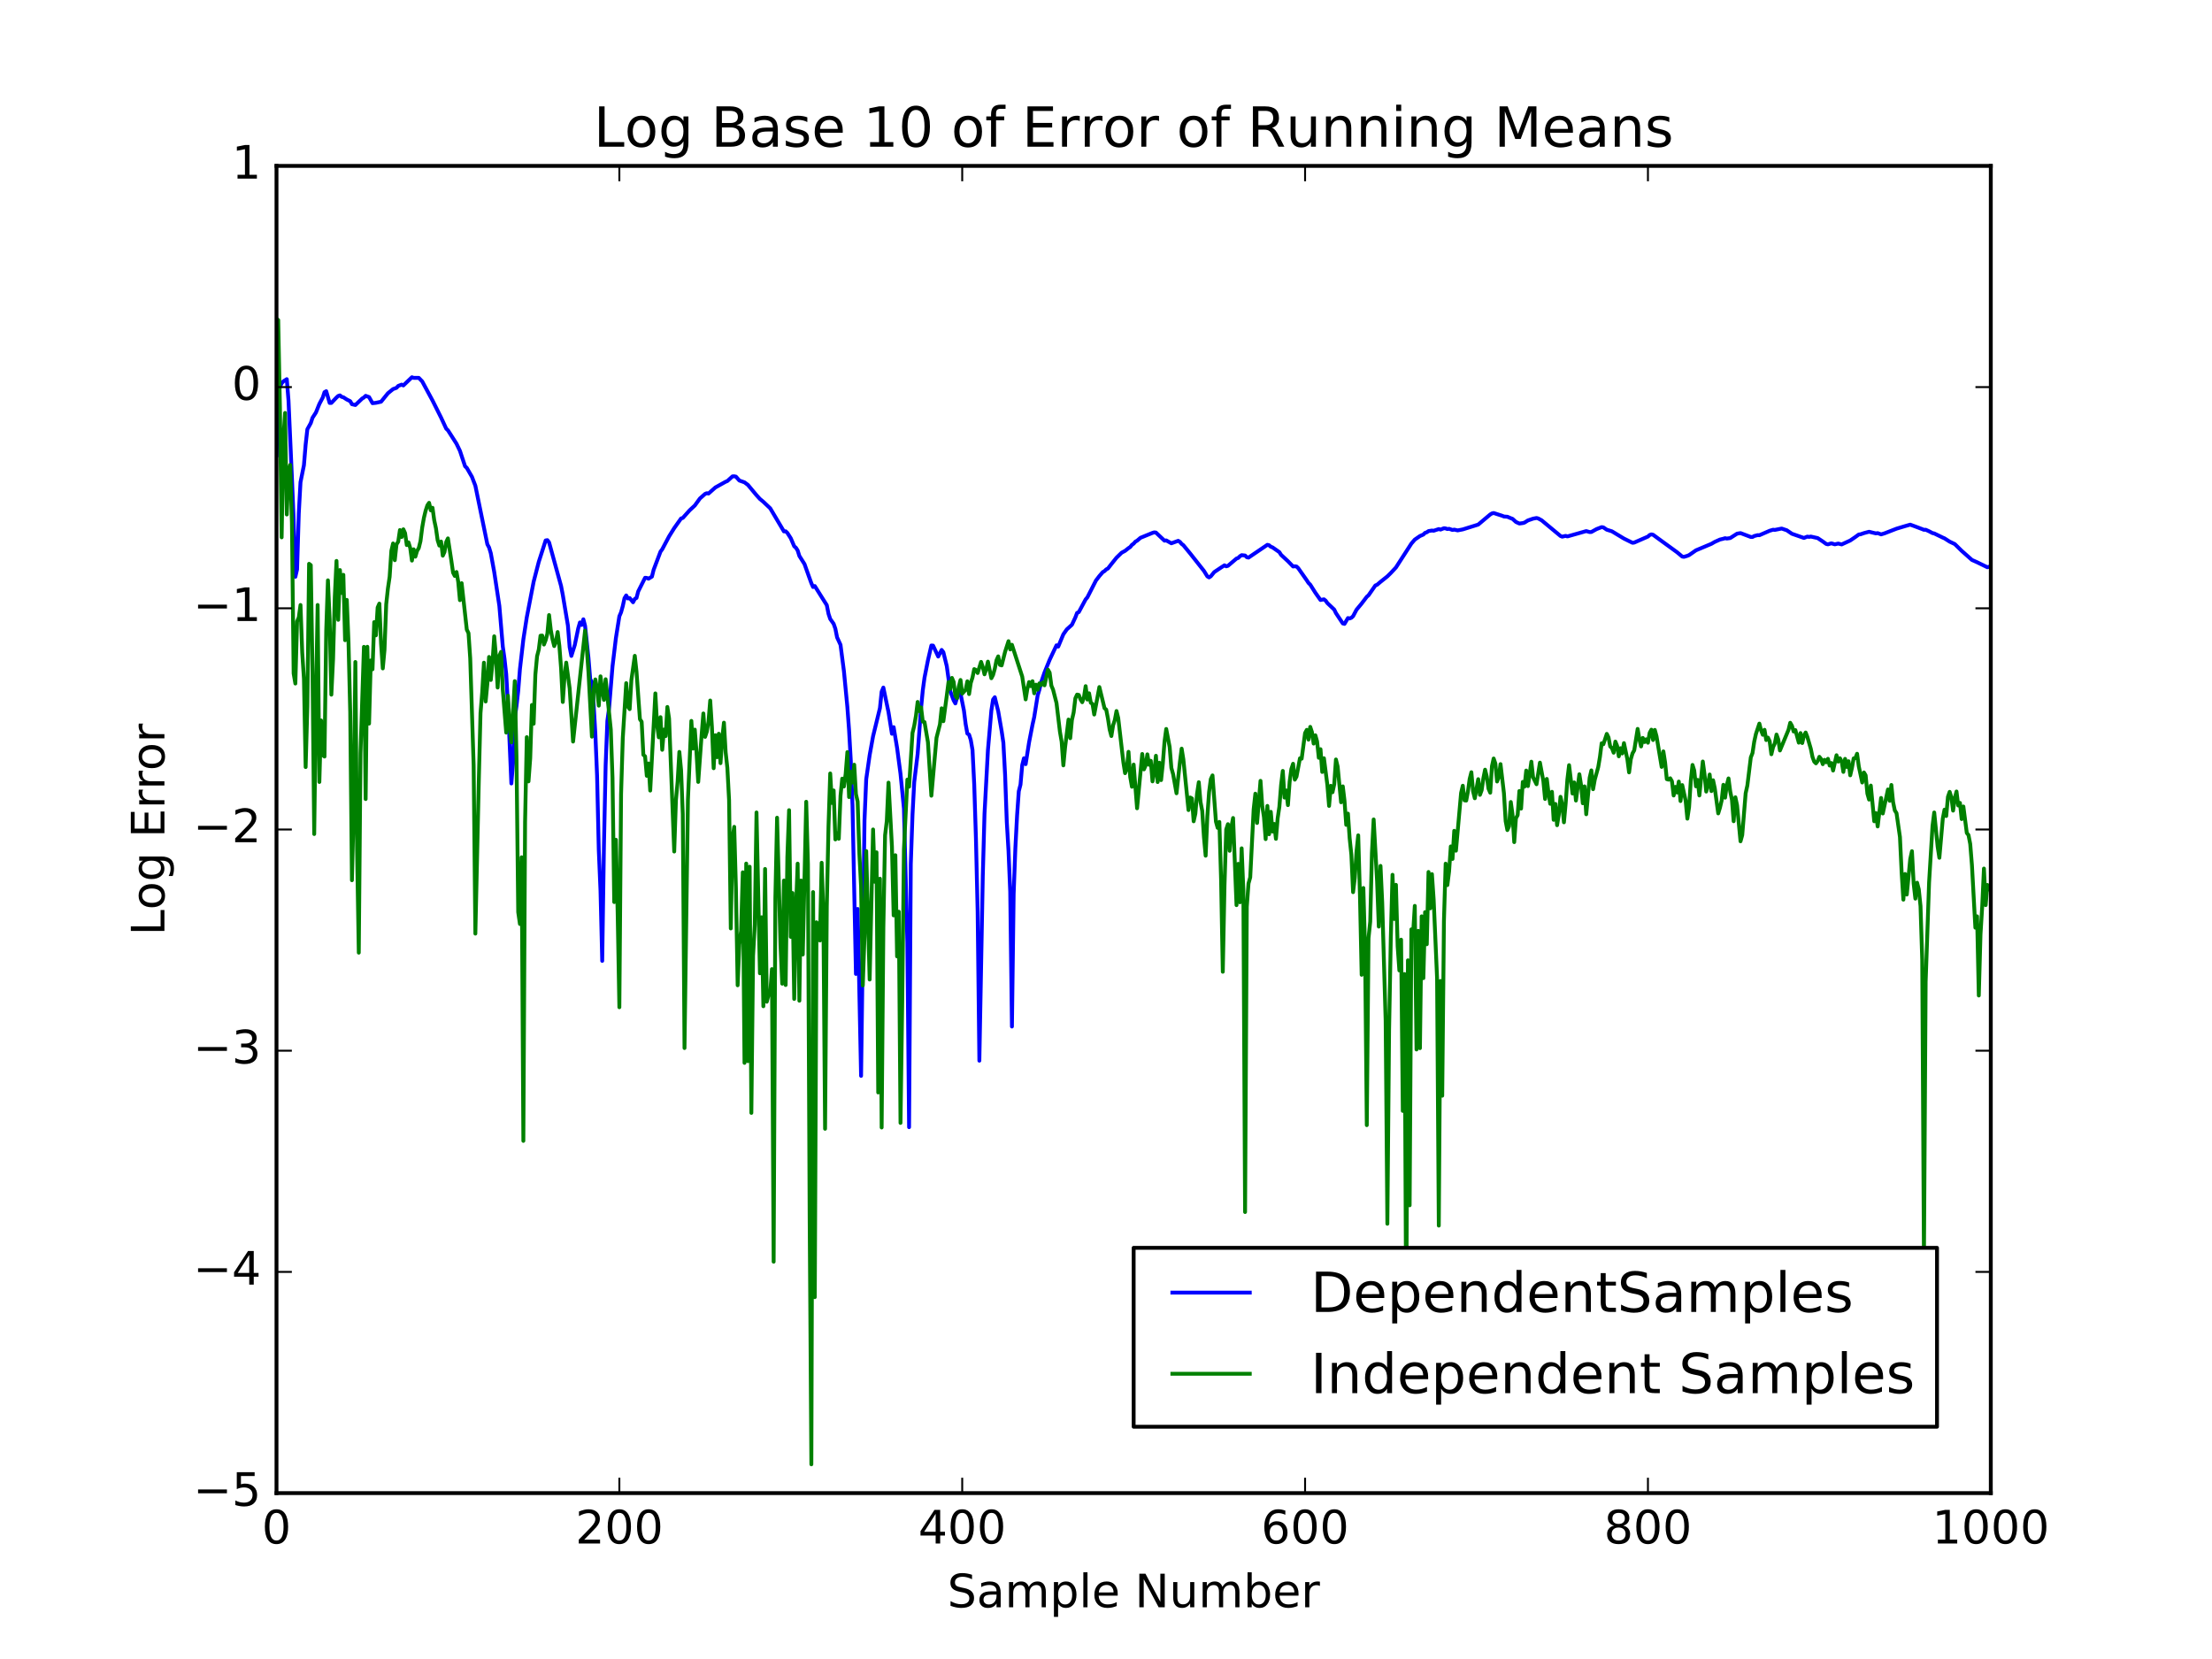 <?xml version="1.0" encoding="utf-8" standalone="no"?>
<!DOCTYPE svg PUBLIC "-//W3C//DTD SVG 1.1//EN"
  "http://www.w3.org/Graphics/SVG/1.1/DTD/svg11.dtd">
<!-- Created with matplotlib (http://matplotlib.org/) -->
<svg height="432pt" version="1.1" viewBox="0 0 576 432" width="576pt" xmlns="http://www.w3.org/2000/svg" xmlns:xlink="http://www.w3.org/1999/xlink">
 <defs>
  <style type="text/css">
*{stroke-linecap:butt;stroke-linejoin:round;stroke-miterlimit:100000;}
  </style>
 </defs>
 <g id="figure_1">
  <g id="patch_1">
   <path d="M 0 432 
L 576 432 
L 576 0 
L 0 0 
z
" style="fill:#ffffff;"/>
  </g>
  <g id="axes_1">
   <g id="patch_2">
    <path d="M 72 388.8 
L 518.4 388.8 
L 518.4 43.2 
L 72 43.2 
z
" style="fill:#ffffff;"/>
   </g>
   <g id="line2d_1">
    <path clip-path="url(#p30ea263ab4)" d="M 72 118.553 
L 72.446 102.542 
L 72.893 100.693 
L 73.339 99.817 
L 73.786 99.306 
L 74.678 98.735 
L 75.125 104.279 
L 76.018 124.466 
L 76.464 135.259 
L 76.91 150.194 
L 77.357 148.274 
L 77.803 133.679 
L 78.25 125.566 
L 79.142 121.136 
L 79.589 115.767 
L 80.035 111.78 
L 80.928 110.166 
L 81.374 108.798 
L 82.267 107.418 
L 83.16 105.194 
L 84.053 103.505 
L 84.499 102.125 
L 84.946 101.865 
L 85.838 104.926 
L 86.285 104.92 
L 87.624 103.512 
L 88.07 103.108 
L 88.517 102.957 
L 88.963 103.34 
L 89.41 103.448 
L 90.302 104.027 
L 91.195 104.468 
L 91.642 105.254 
L 92.534 105.465 
L 94.32 103.771 
L 94.766 103.507 
L 95.213 103.076 
L 96.106 103.398 
L 96.998 104.988 
L 97.891 104.892 
L 99.23 104.606 
L 101.016 102.4 
L 102.355 101.314 
L 103.248 100.99 
L 103.694 100.497 
L 104.587 100.154 
L 105.034 100.369 
L 107.266 98.236 
L 107.712 98.396 
L 109.051 98.396 
L 109.944 99.321 
L 112.622 104.28 
L 114.854 108.741 
L 116.194 111.623 
L 116.64 112.047 
L 118.872 115.544 
L 119.765 117.396 
L 121.104 121.418 
L 121.55 121.834 
L 122.89 124.154 
L 123.782 126.483 
L 126.907 141.736 
L 127.354 142.562 
L 127.8 144.047 
L 128.693 148.933 
L 130.032 157.783 
L 130.925 168.336 
L 131.371 171.519 
L 131.818 175.547 
L 132.264 183.356 
L 133.157 204.014 
L 133.603 198.528 
L 134.05 186.923 
L 134.496 183.841 
L 134.942 179.892 
L 135.389 174.24 
L 136.282 166.494 
L 137.174 160.731 
L 138.96 151.474 
L 140.299 146.288 
L 142.085 140.731 
L 142.531 140.65 
L 142.978 141.228 
L 146.102 152.591 
L 146.549 154.899 
L 147.888 162.908 
L 148.334 168.516 
L 148.781 170.803 
L 149.674 167.956 
L 150.566 163.636 
L 151.013 162.082 
L 151.459 162.74 
L 151.906 161.261 
L 152.352 162.963 
L 153.245 171.411 
L 153.691 176.918 
L 154.138 177.572 
L 154.584 183.466 
L 155.03 191.095 
L 155.477 201.98 
L 155.923 221.373 
L 156.37 231.917 
L 156.816 250.214 
L 157.262 220.399 
L 157.709 199.242 
L 158.155 187.747 
L 158.602 184.404 
L 159.494 173.522 
L 160.387 166.095 
L 161.28 160.477 
L 161.726 159.435 
L 162.173 157.817 
L 162.619 155.763 
L 163.066 155.051 
L 163.512 155.842 
L 163.958 155.729 
L 164.851 156.827 
L 165.298 155.958 
L 165.744 155.704 
L 166.19 153.998 
L 167.976 150.453 
L 168.422 150.488 
L 168.869 150.691 
L 169.762 150.147 
L 170.208 148.365 
L 171.994 143.643 
L 172.44 143.034 
L 174.226 139.672 
L 175.565 137.521 
L 177.35 135.009 
L 177.797 134.873 
L 179.582 132.877 
L 180.922 131.637 
L 182.261 129.8 
L 183.6 128.615 
L 184.046 128.429 
L 184.493 128.519 
L 186.278 126.932 
L 188.957 125.441 
L 189.403 125.261 
L 190.742 124.046 
L 191.189 124.025 
L 191.635 124.117 
L 192.528 125.127 
L 193.867 125.602 
L 194.76 126.271 
L 196.992 128.948 
L 197.885 129.932 
L 198.778 130.669 
L 200.563 132.361 
L 204.134 138.381 
L 204.581 138.341 
L 205.027 138.766 
L 205.92 140.164 
L 206.813 142.256 
L 207.259 142.64 
L 207.706 143.341 
L 208.152 144.761 
L 209.491 146.883 
L 210.384 149.394 
L 211.277 151.872 
L 211.723 152.856 
L 212.17 152.602 
L 213.955 155.455 
L 215.294 157.578 
L 215.741 159.833 
L 216.187 161.17 
L 217.08 162.439 
L 217.526 163.717 
L 217.973 165.964 
L 218.866 167.906 
L 219.758 174.792 
L 220.651 184.096 
L 221.098 190.15 
L 221.544 198.098 
L 221.99 209.726 
L 222.883 253.609 
L 223.33 236.678 
L 224.222 280.15 
L 225.115 213.559 
L 225.562 202.892 
L 226.454 196.643 
L 227.347 191.709 
L 229.133 184.382 
L 229.579 180.105 
L 230.026 179.041 
L 231.365 185.461 
L 232.258 191.071 
L 232.704 189.352 
L 233.597 194.729 
L 234.49 201.501 
L 235.382 210.554 
L 236.275 245.395 
L 236.722 293.513 
L 237.168 225.02 
L 237.614 212.106 
L 238.061 203.67 
L 238.954 196.31 
L 239.846 184.374 
L 240.293 179.757 
L 240.739 176.481 
L 241.632 171.951 
L 242.525 168.085 
L 242.971 168.114 
L 244.31 170.964 
L 245.203 169.241 
L 245.65 169.832 
L 246.542 173.48 
L 247.435 179.956 
L 248.328 182.378 
L 248.774 183.172 
L 249.667 179.992 
L 250.114 180.582 
L 251.006 185.027 
L 251.453 188.563 
L 251.899 191.026 
L 252.346 191.294 
L 252.792 192.701 
L 253.238 195.289 
L 253.685 204.259 
L 254.131 218.285 
L 254.578 237.349 
L 255.024 276.2 
L 255.917 228.106 
L 256.363 211.943 
L 257.256 195.33 
L 258.149 185.01 
L 258.595 182.156 
L 259.042 181.56 
L 259.934 185.211 
L 260.827 190.373 
L 261.274 193.394 
L 261.72 201.661 
L 262.166 214.018 
L 262.613 221.51 
L 263.059 232.192 
L 263.506 267.307 
L 263.952 232.829 
L 264.398 220.854 
L 264.845 212.353 
L 265.291 206.045 
L 265.738 204.297 
L 266.184 199.235 
L 266.63 197.45 
L 267.077 198.984 
L 267.97 193.304 
L 268.862 188.716 
L 269.309 186.717 
L 270.202 181.103 
L 270.648 179.612 
L 271.094 177.726 
L 271.987 175.116 
L 273.326 171.807 
L 275.112 168.036 
L 275.558 168.376 
L 276.898 165.167 
L 277.79 163.895 
L 279.13 162.68 
L 280.022 160.772 
L 280.469 159.6 
L 280.915 159.393 
L 282.701 156.075 
L 283.147 155.553 
L 285.379 151.171 
L 286.272 150.002 
L 287.165 148.971 
L 287.611 148.717 
L 288.058 148.277 
L 288.504 148.036 
L 289.397 146.892 
L 290.736 145.219 
L 292.075 143.921 
L 292.968 143.439 
L 293.861 142.732 
L 294.307 142.439 
L 294.754 141.877 
L 295.2 141.561 
L 295.646 141.046 
L 296.093 140.796 
L 296.986 140.039 
L 300.11 138.762 
L 300.557 138.628 
L 301.003 138.68 
L 303.235 140.792 
L 303.682 140.72 
L 305.021 141.471 
L 306.806 140.825 
L 307.253 141.107 
L 307.699 141.636 
L 308.146 141.969 
L 309.931 144.137 
L 313.502 148.656 
L 314.395 150.096 
L 314.842 150.351 
L 315.288 150.069 
L 316.181 148.973 
L 317.966 147.776 
L 318.859 147.206 
L 319.306 147.464 
L 319.752 147.342 
L 321.984 145.446 
L 322.43 145.286 
L 322.877 144.842 
L 323.323 144.562 
L 324.216 144.653 
L 324.662 145.101 
L 325.109 145.201 
L 330.019 141.869 
L 330.466 141.982 
L 330.912 142.365 
L 331.358 142.533 
L 333.144 143.778 
L 333.59 144.478 
L 335.376 146.134 
L 336.715 147.51 
L 337.162 147.45 
L 337.608 147.517 
L 338.054 147.944 
L 340.286 151.121 
L 340.733 151.801 
L 341.179 152.232 
L 342.518 154.348 
L 343.858 156.242 
L 344.75 156.063 
L 345.197 156.413 
L 345.643 157.033 
L 347.429 158.73 
L 347.875 159.647 
L 349.661 162.344 
L 350.107 162.452 
L 351 160.939 
L 351.446 161.043 
L 351.893 160.864 
L 352.339 160.458 
L 353.232 158.771 
L 354.571 157.158 
L 355.91 155.397 
L 356.357 155.014 
L 358.142 152.448 
L 358.589 152.274 
L 359.482 151.514 
L 361.267 150.088 
L 362.16 149.207 
L 363.499 147.771 
L 367.517 141.547 
L 368.41 140.51 
L 369.749 139.586 
L 370.642 139.194 
L 371.088 138.752 
L 371.534 138.603 
L 371.981 138.291 
L 372.874 138.149 
L 373.32 138.205 
L 374.659 137.761 
L 375.106 137.905 
L 375.998 137.552 
L 376.445 137.603 
L 376.891 137.772 
L 377.338 137.693 
L 378.23 138.007 
L 378.677 137.911 
L 379.57 138.114 
L 380.909 137.854 
L 384.926 136.599 
L 388.051 133.967 
L 388.498 133.7 
L 388.944 133.588 
L 391.176 134.31 
L 391.622 134.497 
L 392.515 134.561 
L 393.408 134.939 
L 393.854 135.104 
L 394.747 135.915 
L 395.64 136.328 
L 396.533 136.21 
L 396.979 136.08 
L 397.872 135.517 
L 399.211 135.056 
L 400.104 134.888 
L 400.55 135.004 
L 401.443 135.49 
L 406.354 139.571 
L 406.8 139.748 
L 407.693 139.537 
L 408.139 139.687 
L 413.05 138.295 
L 413.942 138.547 
L 414.389 138.528 
L 415.728 137.781 
L 417.067 137.262 
L 417.514 137.335 
L 418.406 137.936 
L 419.746 138.354 
L 422.87 140.243 
L 425.102 141.346 
L 425.549 141.282 
L 429.12 139.721 
L 429.566 139.317 
L 430.013 139.147 
L 430.459 139.252 
L 431.798 140.234 
L 436.709 143.807 
L 438.048 144.927 
L 438.494 145 
L 439.387 144.734 
L 439.834 144.547 
L 441.619 143.304 
L 445.637 141.615 
L 446.53 141.101 
L 447.869 140.497 
L 448.762 140.285 
L 449.208 140.141 
L 449.654 140.237 
L 450.547 140.108 
L 452.333 138.965 
L 453.226 138.816 
L 455.904 139.828 
L 456.35 139.83 
L 456.797 139.581 
L 457.69 139.346 
L 458.136 139.374 
L 460.814 138.206 
L 461.707 137.94 
L 462.154 137.988 
L 463.939 137.633 
L 465.278 138.083 
L 466.618 138.993 
L 469.742 140.081 
L 470.635 139.729 
L 471.082 139.815 
L 471.528 139.718 
L 473.314 140.111 
L 474.653 141.002 
L 475.546 141.645 
L 475.992 141.748 
L 476.885 141.478 
L 477.778 141.746 
L 478.67 141.541 
L 479.563 141.769 
L 481.795 140.746 
L 483.134 139.831 
L 484.027 139.18 
L 484.474 139.13 
L 485.366 138.82 
L 486.706 138.465 
L 487.598 138.686 
L 488.491 138.893 
L 488.938 138.819 
L 489.83 139.152 
L 490.723 138.883 
L 493.848 137.667 
L 496.08 136.997 
L 497.419 136.616 
L 498.758 137.105 
L 500.544 137.782 
L 500.99 137.962 
L 501.437 137.939 
L 502.33 138.341 
L 503.222 138.817 
L 503.669 138.91 
L 505.901 139.994 
L 506.347 140.185 
L 507.686 141.042 
L 509.026 141.677 
L 510.811 143.43 
L 513.49 145.808 
L 514.829 146.406 
L 517.507 147.713 
L 517.954 147.588 
L 517.954 147.588 
" style="fill:none;stroke:#0000ff;stroke-linecap:square;"/>
   </g>
   <g id="line2d_2">
    <path clip-path="url(#p30ea263ab4)" d="M 72 83.039 
L 72.446 83.331 
L 72.893 106.149 
L 73.339 139.929 
L 73.786 114.288 
L 74.232 107.527 
L 74.678 133.974 
L 75.125 122.74 
L 75.571 121.049 
L 76.018 136.156 
L 76.464 175.365 
L 76.91 177.992 
L 77.357 161.84 
L 77.803 160.786 
L 78.25 157.538 
L 78.696 169.89 
L 79.142 176.71 
L 79.589 199.745 
L 80.035 183.978 
L 80.482 146.813 
L 80.928 147.159 
L 81.374 174.927 
L 81.821 217.18 
L 82.267 182.533 
L 82.714 157.533 
L 83.16 203.624 
L 83.606 187.6 
L 84.053 196.647 
L 84.499 197.011 
L 84.946 164.191 
L 85.392 151.115 
L 85.838 161.26 
L 86.285 180.892 
L 86.731 171.621 
L 87.178 155.449 
L 87.624 146.06 
L 88.07 161.403 
L 88.517 148.437 
L 88.963 154.414 
L 89.41 149.682 
L 89.856 166.703 
L 90.302 156.206 
L 90.749 167.232 
L 91.195 185.441 
L 91.642 229.215 
L 92.088 211.032 
L 92.534 172.378 
L 92.981 221.412 
L 93.427 248.072 
L 93.874 196.142 
L 94.766 168.434 
L 95.213 208.074 
L 95.659 168.415 
L 96.106 188.426 
L 96.552 171.983 
L 96.998 174.288 
L 97.445 161.994 
L 97.891 165.437 
L 98.338 158.184 
L 98.784 157.175 
L 99.23 167.601 
L 99.677 174.052 
L 100.123 169.233 
L 100.57 157.336 
L 101.016 153.212 
L 101.462 150.18 
L 101.909 143.419 
L 102.355 141.513 
L 102.802 145.87 
L 103.248 141.747 
L 103.694 141.052 
L 104.141 138.016 
L 104.587 139.844 
L 105.034 137.83 
L 105.48 138.82 
L 105.926 141.936 
L 106.373 141.238 
L 106.819 142.695 
L 107.266 145.978 
L 107.712 143.04 
L 108.158 144.957 
L 108.605 143.468 
L 109.051 142.704 
L 109.498 140.889 
L 109.944 137.352 
L 110.39 134.82 
L 110.837 132.969 
L 111.283 131.599 
L 111.73 130.936 
L 112.176 132.894 
L 112.622 132.218 
L 113.069 135.446 
L 113.515 137.536 
L 113.962 140.685 
L 114.408 142.072 
L 114.854 141.016 
L 115.301 144.699 
L 115.747 143.728 
L 116.194 141.12 
L 116.64 140.192 
L 117.533 146.021 
L 117.979 149.124 
L 118.426 149.979 
L 118.872 148.947 
L 119.318 151.492 
L 119.765 156.283 
L 120.211 151.859 
L 121.55 163.951 
L 121.997 164.859 
L 122.443 171.415 
L 123.336 199.246 
L 123.782 243.116 
L 124.675 203.508 
L 125.122 185.704 
L 125.568 180.269 
L 126.014 172.557 
L 126.461 182.668 
L 126.907 178.085 
L 127.354 171.071 
L 127.8 177.066 
L 128.246 172.547 
L 128.693 165.693 
L 129.139 170.891 
L 129.586 179.039 
L 130.032 170.764 
L 130.478 169.742 
L 130.925 179.569 
L 131.818 190.769 
L 132.264 181.155 
L 132.71 188.702 
L 133.157 193.312 
L 134.05 177.366 
L 134.496 197.302 
L 134.942 237.525 
L 135.389 240.608 
L 135.835 223.231 
L 136.282 297.084 
L 136.728 214.056 
L 137.174 191.953 
L 137.621 203.47 
L 138.067 197.461 
L 138.514 183.573 
L 138.96 188.459 
L 139.406 175.671 
L 139.853 170.88 
L 140.299 169.133 
L 140.746 165.537 
L 141.192 165.501 
L 141.638 167.839 
L 142.085 166.705 
L 142.531 165.015 
L 142.978 160.157 
L 143.424 164.056 
L 143.87 166.451 
L 144.317 168.238 
L 144.763 167.081 
L 145.21 164.573 
L 145.656 168.183 
L 146.102 173.977 
L 146.549 182.795 
L 146.995 176.253 
L 147.442 172.542 
L 148.334 179.235 
L 149.227 193.106 
L 152.352 164.201 
L 152.798 168.842 
L 153.245 175.152 
L 154.138 191.825 
L 154.584 179.506 
L 155.03 176.921 
L 155.477 179.43 
L 155.923 183.753 
L 156.37 176.114 
L 156.816 179.722 
L 157.262 182.249 
L 157.709 176.872 
L 159.048 189.954 
L 159.494 202.535 
L 159.941 234.891 
L 160.387 218.675 
L 160.834 237.567 
L 161.28 262.282 
L 161.726 206.768 
L 162.173 192.16 
L 163.066 177.891 
L 163.512 183.998 
L 163.958 184.653 
L 164.405 177.14 
L 165.298 170.776 
L 165.744 174.884 
L 166.637 187.302 
L 167.083 187.932 
L 167.53 196.55 
L 167.976 196.948 
L 168.422 202.023 
L 168.869 198.802 
L 169.315 205.863 
L 170.654 180.557 
L 171.101 188.763 
L 171.547 191.99 
L 171.994 186.745 
L 172.44 195.248 
L 172.886 189.978 
L 173.333 191.679 
L 173.779 184.09 
L 174.226 187.111 
L 175.565 221.737 
L 176.011 208.383 
L 176.458 203.474 
L 176.904 195.795 
L 177.35 200.498 
L 177.797 212.028 
L 178.243 272.908 
L 179.136 208.273 
L 180.029 187.718 
L 180.475 194.926 
L 180.922 189.984 
L 181.368 195.925 
L 181.814 203.613 
L 182.707 191.303 
L 183.154 185.783 
L 183.6 191.882 
L 184.046 190.552 
L 184.493 187.902 
L 184.939 182.411 
L 185.386 189.375 
L 185.832 200.046 
L 186.278 191.448 
L 186.725 197.172 
L 187.171 191.066 
L 187.618 198.727 
L 188.064 192.309 
L 188.51 188.182 
L 188.957 195.883 
L 189.403 199.952 
L 189.85 208.334 
L 190.296 241.76 
L 190.742 218.231 
L 191.189 215.308 
L 191.635 231.312 
L 192.082 256.566 
L 192.528 245.951 
L 192.974 242.393 
L 193.421 227.146 
L 193.867 276.772 
L 194.314 224.871 
L 194.76 276.323 
L 195.206 225.683 
L 195.653 289.795 
L 196.099 248.888 
L 196.546 240.784 
L 196.992 211.561 
L 197.885 253.441 
L 198.331 238.848 
L 198.778 262.028 
L 199.224 226.275 
L 199.67 260.854 
L 200.117 259.103 
L 200.563 258.696 
L 201.01 252.355 
L 201.456 328.548 
L 201.902 233.821 
L 202.349 212.928 
L 203.242 246.075 
L 203.688 256.15 
L 204.134 229.287 
L 204.581 256.492 
L 205.027 223.108 
L 205.474 210.965 
L 205.92 243.96 
L 206.366 232.534 
L 206.813 260.125 
L 207.259 237.107 
L 207.706 224.886 
L 208.152 260.585 
L 208.598 229.28 
L 209.045 248.55 
L 209.938 208.775 
L 210.384 224.99 
L 210.83 316.619 
L 211.277 381.31 
L 211.723 232.292 
L 212.17 337.772 
L 212.616 240.16 
L 213.062 240.826 
L 213.509 244.914 
L 213.955 224.656 
L 214.402 237.796 
L 214.848 293.931 
L 215.294 236.079 
L 215.741 215.121 
L 216.187 201.407 
L 216.634 209.095 
L 217.08 205.832 
L 217.526 218.584 
L 217.973 216.946 
L 218.419 218.417 
L 218.866 207.236 
L 219.312 202.755 
L 219.758 204.809 
L 220.205 201.527 
L 220.651 195.845 
L 221.098 207.555 
L 221.544 200.964 
L 221.99 203.779 
L 222.437 199.129 
L 222.883 206.773 
L 223.33 208.725 
L 223.776 222.199 
L 224.222 230.802 
L 224.669 256.61 
L 225.115 243.817 
L 225.562 221.612 
L 226.454 255.072 
L 227.347 215.991 
L 227.794 229.617 
L 228.24 221.939 
L 228.686 284.477 
L 229.133 228.809 
L 229.579 293.596 
L 230.026 241.555 
L 230.472 217.51 
L 230.918 213.767 
L 231.365 203.792 
L 232.258 220.409 
L 232.704 238.371 
L 233.15 222.699 
L 233.597 249.052 
L 234.043 237.401 
L 234.49 292.405 
L 234.936 261.283 
L 235.382 221.143 
L 236.275 203.003 
L 236.722 204.848 
L 237.614 190.846 
L 238.061 188.995 
L 238.507 186.424 
L 238.954 182.782 
L 239.4 185.184 
L 239.846 184.207 
L 240.293 187.908 
L 240.739 188.027 
L 241.632 193.258 
L 242.525 207.201 
L 243.864 192.115 
L 244.757 188.609 
L 245.203 184.439 
L 245.65 187.8 
L 246.542 181.11 
L 246.989 177.608 
L 247.435 179.39 
L 247.882 176.522 
L 248.328 177.571 
L 248.774 181.19 
L 249.221 181.814 
L 249.667 178.814 
L 250.114 177.063 
L 250.56 180.616 
L 251.453 179.607 
L 251.899 177.408 
L 252.346 180.734 
L 252.792 177.819 
L 253.238 176.406 
L 253.685 174.229 
L 254.131 174.465 
L 254.578 175.249 
L 255.47 172.354 
L 255.917 173.703 
L 256.363 175.591 
L 256.81 174.273 
L 257.256 172.284 
L 258.149 176.612 
L 258.595 175.745 
L 259.042 174.147 
L 259.488 171.916 
L 259.934 170.918 
L 260.381 173.136 
L 260.827 173.269 
L 261.72 169.733 
L 262.613 166.959 
L 263.059 169.112 
L 263.506 167.898 
L 266.184 176.18 
L 267.077 182.119 
L 267.523 179.34 
L 267.97 177.607 
L 268.416 178.676 
L 268.862 177.386 
L 269.309 180.532 
L 269.755 178.287 
L 270.202 179.602 
L 270.648 177.942 
L 271.094 178.381 
L 271.541 177.712 
L 271.987 178.454 
L 272.88 174.372 
L 273.326 175.161 
L 273.773 178.531 
L 274.219 179.587 
L 275.112 183.07 
L 276.005 190.542 
L 276.451 193.134 
L 276.898 199.301 
L 277.344 194.643 
L 278.237 187.369 
L 278.683 192.226 
L 279.13 187.481 
L 279.576 185.523 
L 280.022 181.831 
L 280.469 180.871 
L 280.915 180.959 
L 281.362 182.106 
L 281.808 182.853 
L 282.254 181.587 
L 282.701 178.672 
L 283.147 182.165 
L 283.594 180.523 
L 284.04 182.983 
L 284.486 183.31 
L 284.933 186.061 
L 286.272 178.906 
L 287.611 184.416 
L 288.058 184.787 
L 288.504 187.077 
L 288.95 189.974 
L 289.397 191.665 
L 289.843 188.887 
L 290.29 187.515 
L 290.736 185.147 
L 291.182 186.965 
L 292.522 198.505 
L 292.968 201.329 
L 293.414 200.237 
L 293.861 195.767 
L 294.307 202.331 
L 294.754 204.869 
L 295.2 199.091 
L 296.093 210.477 
L 297.432 196.332 
L 297.878 200.344 
L 298.325 199.319 
L 298.771 196.431 
L 299.218 199.148 
L 299.664 198.108 
L 300.11 203.474 
L 300.557 201.061 
L 301.003 196.801 
L 301.45 203.643 
L 301.896 198.607 
L 302.342 203.139 
L 302.789 198.927 
L 303.235 193.162 
L 303.682 189.819 
L 304.574 194.512 
L 305.021 199.965 
L 305.467 201.565 
L 306.36 206.567 
L 307.253 198.398 
L 307.699 194.943 
L 308.146 197.734 
L 309.485 210.941 
L 309.931 207.666 
L 310.378 207.92 
L 310.824 213.863 
L 311.27 211.869 
L 311.717 206.634 
L 312.163 203.684 
L 312.61 208.821 
L 313.056 211.151 
L 313.502 217.973 
L 313.949 222.824 
L 314.395 212.521 
L 314.842 206.272 
L 315.288 202.882 
L 315.734 201.913 
L 316.627 213.933 
L 317.074 215.569 
L 317.52 214.031 
L 317.966 229.02 
L 318.413 253.043 
L 318.859 230.564 
L 319.306 215.981 
L 319.752 214.613 
L 320.198 221.548 
L 320.645 215.306 
L 321.091 213.006 
L 321.984 235.696 
L 322.43 224.946 
L 322.877 234.952 
L 323.323 220.901 
L 323.77 231.871 
L 324.216 315.608 
L 324.662 236.129 
L 325.109 230.049 
L 325.555 228.457 
L 326.448 210.748 
L 326.894 206.668 
L 327.341 214.3 
L 328.234 203.328 
L 328.68 209.84 
L 329.126 212.755 
L 329.573 218.502 
L 330.019 209.858 
L 330.466 217.237 
L 330.912 211.395 
L 331.358 216.541 
L 331.805 214.553 
L 332.251 218.437 
L 332.698 213.099 
L 333.144 210.083 
L 333.59 204.43 
L 334.037 200.744 
L 334.483 207.688 
L 334.93 205.84 
L 335.376 209.651 
L 335.822 203.542 
L 336.269 200.232 
L 336.715 198.883 
L 337.162 203.021 
L 337.608 202.228 
L 338.501 197.461 
L 338.947 197.568 
L 339.84 190.884 
L 340.286 190.051 
L 340.733 192.604 
L 341.179 189.276 
L 341.626 190.625 
L 342.072 193.631 
L 342.518 191.467 
L 342.965 193.053 
L 343.411 197.328 
L 343.858 195.091 
L 344.304 201.02 
L 344.75 197.447 
L 345.643 204.409 
L 346.09 209.859 
L 346.536 204.625 
L 346.982 206.292 
L 347.429 204.231 
L 347.875 197.765 
L 348.322 199.61 
L 349.214 208.913 
L 349.661 204.763 
L 350.107 208.506 
L 350.554 214.793 
L 351 211.859 
L 351.446 218.296 
L 351.893 222.55 
L 352.339 232.317 
L 352.786 228.562 
L 353.232 221.767 
L 353.678 217.522 
L 354.125 233.004 
L 354.571 253.838 
L 355.018 231.227 
L 355.464 247.297 
L 355.91 292.984 
L 356.357 244.31 
L 356.803 240.003 
L 357.25 222.049 
L 357.696 213.382 
L 358.589 229.451 
L 359.035 241.284 
L 359.482 225.478 
L 359.928 235.054 
L 360.821 265.846 
L 361.267 318.665 
L 361.714 268.405 
L 362.16 244.276 
L 362.606 227.792 
L 363.053 239.3 
L 363.499 230.407 
L 363.946 246.41 
L 364.392 252.705 
L 364.838 244.684 
L 365.285 289.28 
L 365.731 253.635 
L 366.178 345.705 
L 366.624 250.065 
L 367.07 313.858 
L 367.517 242.001 
L 367.963 243.18 
L 368.41 235.892 
L 368.856 273.284 
L 369.302 242.396 
L 369.749 272.942 
L 370.195 238.611 
L 370.642 254.709 
L 371.088 237.519 
L 371.534 245.88 
L 371.981 227.062 
L 372.427 236.537 
L 372.874 227.618 
L 373.32 234.225 
L 374.213 254.734 
L 374.659 319.143 
L 375.106 255.44 
L 375.552 285.325 
L 375.998 239.83 
L 376.445 224.888 
L 376.891 230.478 
L 377.338 226.935 
L 377.784 220.409 
L 378.23 223.67 
L 378.677 216.34 
L 379.123 221.52 
L 380.462 206.477 
L 380.909 204.598 
L 381.355 208.41 
L 381.802 208.468 
L 382.248 206.082 
L 382.694 202.843 
L 383.141 201.088 
L 383.587 206.068 
L 384.034 207.869 
L 384.926 202.895 
L 385.373 206.98 
L 385.819 205.785 
L 386.266 202.658 
L 386.712 200.423 
L 387.158 202.239 
L 387.605 205.376 
L 388.051 206.415 
L 388.498 199.522 
L 388.944 197.51 
L 389.39 198.82 
L 389.837 203.503 
L 390.283 202.321 
L 390.73 198.97 
L 391.622 206.558 
L 392.069 213.833 
L 392.515 216.151 
L 392.962 215.163 
L 393.408 208.838 
L 393.854 212.064 
L 394.301 219.287 
L 394.747 213.076 
L 395.194 212.252 
L 395.64 205.973 
L 396.086 210.56 
L 396.533 203.611 
L 396.979 204.84 
L 397.426 200.649 
L 397.872 204.693 
L 398.765 198.339 
L 399.211 202.404 
L 400.104 204.216 
L 400.997 198.586 
L 401.89 203.408 
L 402.336 208.049 
L 402.782 202.826 
L 403.229 206.543 
L 403.675 209.308 
L 404.122 206.182 
L 404.568 213.483 
L 405.014 209.335 
L 405.461 214.881 
L 405.907 212.139 
L 406.354 207.485 
L 406.8 209.5 
L 407.246 214.127 
L 407.693 209.257 
L 408.139 202.992 
L 408.586 199.246 
L 409.478 206.638 
L 409.925 203.737 
L 410.371 208.464 
L 411.264 201.614 
L 411.71 204.456 
L 412.157 209.173 
L 412.603 204.772 
L 413.05 212.032 
L 413.942 202.525 
L 414.389 200.61 
L 414.835 205.509 
L 415.282 202.997 
L 416.174 199.751 
L 416.621 197.09 
L 417.067 193.541 
L 417.514 193.801 
L 418.406 191.101 
L 418.853 192.027 
L 419.299 194.386 
L 419.746 194.814 
L 420.192 196.006 
L 420.638 193.112 
L 421.085 194.195 
L 421.531 196.946 
L 421.978 194.825 
L 422.424 196.198 
L 422.87 193.506 
L 423.763 197.71 
L 424.21 201.129 
L 424.656 197.711 
L 425.102 196.185 
L 425.549 195.384 
L 426.442 189.805 
L 426.888 192.483 
L 427.334 194.373 
L 427.781 192.151 
L 428.227 193.229 
L 428.674 192.503 
L 429.12 193.407 
L 429.566 190.838 
L 430.013 190.001 
L 430.459 192.703 
L 430.906 190.062 
L 431.352 191.7 
L 432.691 199.704 
L 433.138 195.655 
L 433.584 198.516 
L 434.03 202.888 
L 434.477 203.025 
L 434.923 202.658 
L 435.37 203.442 
L 435.816 207.147 
L 436.262 204.9 
L 436.709 206.372 
L 437.155 203.516 
L 437.602 208.594 
L 438.048 204.431 
L 438.941 208.5 
L 439.387 213.178 
L 439.834 210.19 
L 440.28 203.283 
L 440.726 199.186 
L 441.173 200.622 
L 441.619 204.759 
L 442.066 203.085 
L 442.512 207.136 
L 443.405 198.292 
L 443.851 201.608 
L 444.298 206.126 
L 444.744 204.447 
L 445.19 201.675 
L 445.637 205.999 
L 446.083 203.176 
L 446.53 205.277 
L 447.422 211.806 
L 447.869 210.342 
L 448.315 208.455 
L 448.762 204.359 
L 449.208 207.714 
L 449.654 204.45 
L 450.101 202.697 
L 450.547 206.096 
L 450.994 208.247 
L 451.44 213.848 
L 451.886 207.607 
L 452.333 209.714 
L 453.226 219.078 
L 453.672 217.459 
L 454.565 206.558 
L 455.011 204.53 
L 455.904 197.236 
L 456.35 196.089 
L 456.797 193.121 
L 457.243 191.107 
L 458.136 188.418 
L 458.582 190.188 
L 459.029 191.337 
L 459.475 190.031 
L 459.922 192.713 
L 460.368 192.072 
L 460.814 193.001 
L 461.261 196.407 
L 461.707 194.549 
L 462.154 193.592 
L 462.6 191.275 
L 463.046 192.528 
L 463.493 195.427 
L 465.725 190.034 
L 466.171 188.21 
L 466.618 188.985 
L 467.064 190.491 
L 467.51 190.107 
L 468.403 193.389 
L 468.85 190.889 
L 469.296 193.486 
L 469.742 191.537 
L 470.189 190.744 
L 470.635 191.903 
L 471.528 194.975 
L 471.974 197.136 
L 472.421 198.334 
L 472.867 198.774 
L 473.314 198.18 
L 473.76 197.07 
L 474.206 197.647 
L 474.653 198.993 
L 475.099 197.858 
L 475.546 198.494 
L 475.992 197.594 
L 476.438 199.352 
L 476.885 198.69 
L 477.331 200.65 
L 478.224 196.66 
L 478.67 198.313 
L 479.117 197.449 
L 479.563 198.266 
L 480.01 201.004 
L 480.456 197.605 
L 480.902 199.718 
L 481.349 198.218 
L 481.795 201.894 
L 482.242 199.977 
L 482.688 197.486 
L 483.134 197.42 
L 483.581 196.276 
L 484.027 199.571 
L 484.92 203.766 
L 485.366 201.15 
L 485.813 201.894 
L 486.259 206.649 
L 486.706 208.217 
L 487.152 204.56 
L 488.045 213.859 
L 488.491 211.719 
L 488.938 215.205 
L 489.83 207.784 
L 490.277 211.83 
L 491.616 205.574 
L 492.062 208.526 
L 492.509 204.402 
L 492.955 208.852 
L 493.402 211.034 
L 493.848 211.733 
L 494.741 217.954 
L 495.187 227.301 
L 495.634 234.272 
L 496.08 227.583 
L 496.526 232.939 
L 497.419 223.704 
L 497.866 221.646 
L 498.312 230.076 
L 498.758 234.003 
L 499.205 229.853 
L 499.651 231.602 
L 500.098 235.947 
L 500.544 249.972 
L 500.99 327.966 
L 501.437 255.625 
L 502.33 229.789 
L 503.222 215.059 
L 503.669 211.567 
L 504.562 220.503 
L 505.008 223.367 
L 505.901 213.145 
L 506.347 210.829 
L 506.794 212.491 
L 507.24 207.492 
L 507.686 206.196 
L 508.133 207.633 
L 508.579 211.089 
L 509.026 207.786 
L 509.472 206.103 
L 509.918 209.748 
L 510.365 209.072 
L 510.811 213.285 
L 511.258 210.009 
L 512.15 216.91 
L 512.597 217.457 
L 513.043 219.784 
L 513.49 225.324 
L 514.382 241.568 
L 514.829 238.612 
L 515.275 259.228 
L 515.722 243.236 
L 516.168 235.975 
L 516.614 226.17 
L 517.061 235.689 
L 517.507 230.433 
L 517.954 231.568 
L 517.954 231.568 
" style="fill:none;stroke:#008000;stroke-linecap:square;"/>
   </g>
   <g id="patch_3">
    <path d="M 72 388.8 
L 518.4 388.8 
" style="fill:none;stroke:#000000;stroke-linecap:square;stroke-linejoin:miter;"/>
   </g>
   <g id="patch_4">
    <path d="M 72 43.2 
L 518.4 43.2 
" style="fill:none;stroke:#000000;stroke-linecap:square;stroke-linejoin:miter;"/>
   </g>
   <g id="patch_5">
    <path d="M 518.4 388.8 
L 518.4 43.2 
" style="fill:none;stroke:#000000;stroke-linecap:square;stroke-linejoin:miter;"/>
   </g>
   <g id="patch_6">
    <path d="M 72 388.8 
L 72 43.2 
" style="fill:none;stroke:#000000;stroke-linecap:square;stroke-linejoin:miter;"/>
   </g>
   <g id="matplotlib.axis_1">
    <g id="xtick_1">
     <g id="line2d_3">
      <defs>
       <path d="M 0 0 
L 0 -4 
" id="maf3f4a621c" style="stroke:#000000;stroke-width:0.5;"/>
      </defs>
      <g>
       <use style="stroke:#000000;stroke-width:0.5;" x="72.0" xlink:href="#maf3f4a621c" y="388.8"/>
      </g>
     </g>
     <g id="line2d_4">
      <defs>
       <path d="M 0 0 
L 0 4 
" id="mede1aa40f8" style="stroke:#000000;stroke-width:0.5;"/>
      </defs>
      <g>
       <use style="stroke:#000000;stroke-width:0.5;" x="72.0" xlink:href="#mede1aa40f8" y="43.2"/>
      </g>
     </g>
     <g id="text_1">
      <!-- 0 -->
      <defs>
       <path d="M 31.781 66.406 
Q 24.172 66.406 20.328 58.906 
Q 16.5 51.422 16.5 36.375 
Q 16.5 21.391 20.328 13.891 
Q 24.172 6.391 31.781 6.391 
Q 39.453 6.391 43.281 13.891 
Q 47.125 21.391 47.125 36.375 
Q 47.125 51.422 43.281 58.906 
Q 39.453 66.406 31.781 66.406 
M 31.781 74.219 
Q 44.047 74.219 50.516 64.516 
Q 56.984 54.828 56.984 36.375 
Q 56.984 17.969 50.516 8.266 
Q 44.047 -1.422 31.781 -1.422 
Q 19.531 -1.422 13.062 8.266 
Q 6.594 17.969 6.594 36.375 
Q 6.594 54.828 13.062 64.516 
Q 19.531 74.219 31.781 74.219 
" id="BitstreamVeraSans-Roman-30"/>
      </defs>
      <g transform="translate(68.183 401.918)scale(0.12 -0.12)">
       <use xlink:href="#BitstreamVeraSans-Roman-30"/>
      </g>
     </g>
    </g>
    <g id="xtick_2">
     <g id="line2d_5">
      <g>
       <use style="stroke:#000000;stroke-width:0.5;" x="161.28" xlink:href="#maf3f4a621c" y="388.8"/>
      </g>
     </g>
     <g id="line2d_6">
      <g>
       <use style="stroke:#000000;stroke-width:0.5;" x="161.28" xlink:href="#mede1aa40f8" y="43.2"/>
      </g>
     </g>
     <g id="text_2">
      <!-- 200 -->
      <defs>
       <path d="M 19.188 8.297 
L 53.609 8.297 
L 53.609 0 
L 7.328 0 
L 7.328 8.297 
Q 12.938 14.109 22.625 23.891 
Q 32.328 33.688 34.812 36.531 
Q 39.547 41.844 41.422 45.531 
Q 43.312 49.219 43.312 52.781 
Q 43.312 58.594 39.234 62.25 
Q 35.156 65.922 28.609 65.922 
Q 23.969 65.922 18.812 64.312 
Q 13.672 62.703 7.812 59.422 
L 7.812 69.391 
Q 13.766 71.781 18.938 73 
Q 24.125 74.219 28.422 74.219 
Q 39.75 74.219 46.484 68.547 
Q 53.219 62.891 53.219 53.422 
Q 53.219 48.922 51.531 44.891 
Q 49.859 40.875 45.406 35.406 
Q 44.188 33.984 37.641 27.219 
Q 31.109 20.453 19.188 8.297 
" id="BitstreamVeraSans-Roman-32"/>
      </defs>
      <g transform="translate(149.827 401.918)scale(0.12 -0.12)">
       <use xlink:href="#BitstreamVeraSans-Roman-32"/>
       <use x="63.623" xlink:href="#BitstreamVeraSans-Roman-30"/>
       <use x="127.246" xlink:href="#BitstreamVeraSans-Roman-30"/>
      </g>
     </g>
    </g>
    <g id="xtick_3">
     <g id="line2d_7">
      <g>
       <use style="stroke:#000000;stroke-width:0.5;" x="250.56" xlink:href="#maf3f4a621c" y="388.8"/>
      </g>
     </g>
     <g id="line2d_8">
      <g>
       <use style="stroke:#000000;stroke-width:0.5;" x="250.56" xlink:href="#mede1aa40f8" y="43.2"/>
      </g>
     </g>
     <g id="text_3">
      <!-- 400 -->
      <defs>
       <path d="M 37.797 64.312 
L 12.891 25.391 
L 37.797 25.391 
z
M 35.203 72.906 
L 47.609 72.906 
L 47.609 25.391 
L 58.016 25.391 
L 58.016 17.188 
L 47.609 17.188 
L 47.609 0 
L 37.797 0 
L 37.797 17.188 
L 4.891 17.188 
L 4.891 26.703 
z
" id="BitstreamVeraSans-Roman-34"/>
      </defs>
      <g transform="translate(239.107 401.918)scale(0.12 -0.12)">
       <use xlink:href="#BitstreamVeraSans-Roman-34"/>
       <use x="63.623" xlink:href="#BitstreamVeraSans-Roman-30"/>
       <use x="127.246" xlink:href="#BitstreamVeraSans-Roman-30"/>
      </g>
     </g>
    </g>
    <g id="xtick_4">
     <g id="line2d_9">
      <g>
       <use style="stroke:#000000;stroke-width:0.5;" x="339.84" xlink:href="#maf3f4a621c" y="388.8"/>
      </g>
     </g>
     <g id="line2d_10">
      <g>
       <use style="stroke:#000000;stroke-width:0.5;" x="339.84" xlink:href="#mede1aa40f8" y="43.2"/>
      </g>
     </g>
     <g id="text_4">
      <!-- 600 -->
      <defs>
       <path d="M 33.016 40.375 
Q 26.375 40.375 22.484 35.828 
Q 18.609 31.297 18.609 23.391 
Q 18.609 15.531 22.484 10.953 
Q 26.375 6.391 33.016 6.391 
Q 39.656 6.391 43.531 10.953 
Q 47.406 15.531 47.406 23.391 
Q 47.406 31.297 43.531 35.828 
Q 39.656 40.375 33.016 40.375 
M 52.594 71.297 
L 52.594 62.312 
Q 48.875 64.062 45.094 64.984 
Q 41.312 65.922 37.594 65.922 
Q 27.828 65.922 22.672 59.328 
Q 17.531 52.734 16.797 39.406 
Q 19.672 43.656 24.016 45.922 
Q 28.375 48.188 33.594 48.188 
Q 44.578 48.188 50.953 41.516 
Q 57.328 34.859 57.328 23.391 
Q 57.328 12.156 50.688 5.359 
Q 44.047 -1.422 33.016 -1.422 
Q 20.359 -1.422 13.672 8.266 
Q 6.984 17.969 6.984 36.375 
Q 6.984 53.656 15.188 63.938 
Q 23.391 74.219 37.203 74.219 
Q 40.922 74.219 44.703 73.484 
Q 48.484 72.75 52.594 71.297 
" id="BitstreamVeraSans-Roman-36"/>
      </defs>
      <g transform="translate(328.387 401.918)scale(0.12 -0.12)">
       <use xlink:href="#BitstreamVeraSans-Roman-36"/>
       <use x="63.623" xlink:href="#BitstreamVeraSans-Roman-30"/>
       <use x="127.246" xlink:href="#BitstreamVeraSans-Roman-30"/>
      </g>
     </g>
    </g>
    <g id="xtick_5">
     <g id="line2d_11">
      <g>
       <use style="stroke:#000000;stroke-width:0.5;" x="429.12" xlink:href="#maf3f4a621c" y="388.8"/>
      </g>
     </g>
     <g id="line2d_12">
      <g>
       <use style="stroke:#000000;stroke-width:0.5;" x="429.12" xlink:href="#mede1aa40f8" y="43.2"/>
      </g>
     </g>
     <g id="text_5">
      <!-- 800 -->
      <defs>
       <path d="M 31.781 34.625 
Q 24.75 34.625 20.719 30.859 
Q 16.703 27.094 16.703 20.516 
Q 16.703 13.922 20.719 10.156 
Q 24.75 6.391 31.781 6.391 
Q 38.812 6.391 42.859 10.172 
Q 46.922 13.969 46.922 20.516 
Q 46.922 27.094 42.891 30.859 
Q 38.875 34.625 31.781 34.625 
M 21.922 38.812 
Q 15.578 40.375 12.031 44.719 
Q 8.5 49.078 8.5 55.328 
Q 8.5 64.062 14.719 69.141 
Q 20.953 74.219 31.781 74.219 
Q 42.672 74.219 48.875 69.141 
Q 55.078 64.062 55.078 55.328 
Q 55.078 49.078 51.531 44.719 
Q 48 40.375 41.703 38.812 
Q 48.828 37.156 52.797 32.312 
Q 56.781 27.484 56.781 20.516 
Q 56.781 9.906 50.312 4.234 
Q 43.844 -1.422 31.781 -1.422 
Q 19.734 -1.422 13.25 4.234 
Q 6.781 9.906 6.781 20.516 
Q 6.781 27.484 10.781 32.312 
Q 14.797 37.156 21.922 38.812 
M 18.312 54.391 
Q 18.312 48.734 21.844 45.562 
Q 25.391 42.391 31.781 42.391 
Q 38.141 42.391 41.719 45.562 
Q 45.312 48.734 45.312 54.391 
Q 45.312 60.062 41.719 63.234 
Q 38.141 66.406 31.781 66.406 
Q 25.391 66.406 21.844 63.234 
Q 18.312 60.062 18.312 54.391 
" id="BitstreamVeraSans-Roman-38"/>
      </defs>
      <g transform="translate(417.668 401.918)scale(0.12 -0.12)">
       <use xlink:href="#BitstreamVeraSans-Roman-38"/>
       <use x="63.623" xlink:href="#BitstreamVeraSans-Roman-30"/>
       <use x="127.246" xlink:href="#BitstreamVeraSans-Roman-30"/>
      </g>
     </g>
    </g>
    <g id="xtick_6">
     <g id="line2d_13">
      <g>
       <use style="stroke:#000000;stroke-width:0.5;" x="518.4" xlink:href="#maf3f4a621c" y="388.8"/>
      </g>
     </g>
     <g id="line2d_14">
      <g>
       <use style="stroke:#000000;stroke-width:0.5;" x="518.4" xlink:href="#mede1aa40f8" y="43.2"/>
      </g>
     </g>
     <g id="text_6">
      <!-- 1000 -->
      <defs>
       <path d="M 12.406 8.297 
L 28.516 8.297 
L 28.516 63.922 
L 10.984 60.406 
L 10.984 69.391 
L 28.422 72.906 
L 38.281 72.906 
L 38.281 8.297 
L 54.391 8.297 
L 54.391 0 
L 12.406 0 
z
" id="BitstreamVeraSans-Roman-31"/>
      </defs>
      <g transform="translate(503.13 401.918)scale(0.12 -0.12)">
       <use xlink:href="#BitstreamVeraSans-Roman-31"/>
       <use x="63.623" xlink:href="#BitstreamVeraSans-Roman-30"/>
       <use x="127.246" xlink:href="#BitstreamVeraSans-Roman-30"/>
       <use x="190.869" xlink:href="#BitstreamVeraSans-Roman-30"/>
      </g>
     </g>
    </g>
    <g id="text_7">
     <!-- Sample Number -->
     <defs>
      <path d="M 41.109 46.297 
Q 39.594 47.172 37.812 47.578 
Q 36.031 48 33.891 48 
Q 26.266 48 22.188 43.047 
Q 18.109 38.094 18.109 28.812 
L 18.109 0 
L 9.078 0 
L 9.078 54.688 
L 18.109 54.688 
L 18.109 46.188 
Q 20.953 51.172 25.484 53.578 
Q 30.031 56 36.531 56 
Q 37.453 56 38.578 55.875 
Q 39.703 55.766 41.062 55.516 
z
" id="BitstreamVeraSans-Roman-72"/>
      <path d="M 53.516 70.516 
L 53.516 60.891 
Q 47.906 63.578 42.922 64.891 
Q 37.938 66.219 33.297 66.219 
Q 25.25 66.219 20.875 63.094 
Q 16.5 59.969 16.5 54.203 
Q 16.5 49.359 19.406 46.891 
Q 22.312 44.438 30.422 42.922 
L 36.375 41.703 
Q 47.406 39.594 52.656 34.297 
Q 57.906 29 57.906 20.125 
Q 57.906 9.516 50.797 4.047 
Q 43.703 -1.422 29.984 -1.422 
Q 24.812 -1.422 18.969 -0.25 
Q 13.141 0.922 6.891 3.219 
L 6.891 13.375 
Q 12.891 10.016 18.656 8.297 
Q 24.422 6.594 29.984 6.594 
Q 38.422 6.594 43.016 9.906 
Q 47.609 13.234 47.609 19.391 
Q 47.609 24.75 44.312 27.781 
Q 41.016 30.812 33.5 32.328 
L 27.484 33.5 
Q 16.453 35.688 11.516 40.375 
Q 6.594 45.062 6.594 53.422 
Q 6.594 63.094 13.406 68.656 
Q 20.219 74.219 32.172 74.219 
Q 37.312 74.219 42.625 73.281 
Q 47.953 72.359 53.516 70.516 
" id="BitstreamVeraSans-Roman-53"/>
      <path d="M 18.109 8.203 
L 18.109 -20.797 
L 9.078 -20.797 
L 9.078 54.688 
L 18.109 54.688 
L 18.109 46.391 
Q 20.953 51.266 25.266 53.625 
Q 29.594 56 35.594 56 
Q 45.562 56 51.781 48.094 
Q 58.016 40.188 58.016 27.297 
Q 58.016 14.406 51.781 6.484 
Q 45.562 -1.422 35.594 -1.422 
Q 29.594 -1.422 25.266 0.953 
Q 20.953 3.328 18.109 8.203 
M 48.688 27.297 
Q 48.688 37.203 44.609 42.844 
Q 40.531 48.484 33.406 48.484 
Q 26.266 48.484 22.188 42.844 
Q 18.109 37.203 18.109 27.297 
Q 18.109 17.391 22.188 11.75 
Q 26.266 6.109 33.406 6.109 
Q 40.531 6.109 44.609 11.75 
Q 48.688 17.391 48.688 27.297 
" id="BitstreamVeraSans-Roman-70"/>
      <path d="M 9.812 72.906 
L 23.094 72.906 
L 55.422 11.922 
L 55.422 72.906 
L 64.984 72.906 
L 64.984 0 
L 51.703 0 
L 19.391 60.984 
L 19.391 0 
L 9.812 0 
z
" id="BitstreamVeraSans-Roman-4e"/>
      <path id="BitstreamVeraSans-Roman-20"/>
      <path d="M 34.281 27.484 
Q 23.391 27.484 19.188 25 
Q 14.984 22.516 14.984 16.5 
Q 14.984 11.719 18.141 8.906 
Q 21.297 6.109 26.703 6.109 
Q 34.188 6.109 38.703 11.406 
Q 43.219 16.703 43.219 25.484 
L 43.219 27.484 
z
M 52.203 31.203 
L 52.203 0 
L 43.219 0 
L 43.219 8.297 
Q 40.141 3.328 35.547 0.953 
Q 30.953 -1.422 24.312 -1.422 
Q 15.922 -1.422 10.953 3.297 
Q 6 8.016 6 15.922 
Q 6 25.141 12.172 29.828 
Q 18.359 34.516 30.609 34.516 
L 43.219 34.516 
L 43.219 35.406 
Q 43.219 41.609 39.141 45 
Q 35.062 48.391 27.688 48.391 
Q 23 48.391 18.547 47.266 
Q 14.109 46.141 10.016 43.891 
L 10.016 52.203 
Q 14.938 54.109 19.578 55.047 
Q 24.219 56 28.609 56 
Q 40.484 56 46.344 49.844 
Q 52.203 43.703 52.203 31.203 
" id="BitstreamVeraSans-Roman-61"/>
      <path d="M 52 44.188 
Q 55.375 50.25 60.062 53.125 
Q 64.75 56 71.094 56 
Q 79.641 56 84.281 50.016 
Q 88.922 44.047 88.922 33.016 
L 88.922 0 
L 79.891 0 
L 79.891 32.719 
Q 79.891 40.578 77.094 44.375 
Q 74.312 48.188 68.609 48.188 
Q 61.625 48.188 57.562 43.547 
Q 53.516 38.922 53.516 30.906 
L 53.516 0 
L 44.484 0 
L 44.484 32.719 
Q 44.484 40.625 41.703 44.406 
Q 38.922 48.188 33.109 48.188 
Q 26.219 48.188 22.156 43.531 
Q 18.109 38.875 18.109 30.906 
L 18.109 0 
L 9.078 0 
L 9.078 54.688 
L 18.109 54.688 
L 18.109 46.188 
Q 21.188 51.219 25.484 53.609 
Q 29.781 56 35.688 56 
Q 41.656 56 45.828 52.969 
Q 50 49.953 52 44.188 
" id="BitstreamVeraSans-Roman-6d"/>
      <path d="M 56.203 29.594 
L 56.203 25.203 
L 14.891 25.203 
Q 15.484 15.922 20.484 11.062 
Q 25.484 6.203 34.422 6.203 
Q 39.594 6.203 44.453 7.469 
Q 49.312 8.734 54.109 11.281 
L 54.109 2.781 
Q 49.266 0.734 44.188 -0.344 
Q 39.109 -1.422 33.891 -1.422 
Q 20.797 -1.422 13.156 6.188 
Q 5.516 13.812 5.516 26.812 
Q 5.516 40.234 12.766 48.109 
Q 20.016 56 32.328 56 
Q 43.359 56 49.781 48.891 
Q 56.203 41.797 56.203 29.594 
M 47.219 32.234 
Q 47.125 39.594 43.094 43.984 
Q 39.062 48.391 32.422 48.391 
Q 24.906 48.391 20.391 44.141 
Q 15.875 39.891 15.188 32.172 
z
" id="BitstreamVeraSans-Roman-65"/>
      <path d="M 8.5 21.578 
L 8.5 54.688 
L 17.484 54.688 
L 17.484 21.922 
Q 17.484 14.156 20.5 10.266 
Q 23.531 6.391 29.594 6.391 
Q 36.859 6.391 41.078 11.031 
Q 45.312 15.672 45.312 23.688 
L 45.312 54.688 
L 54.297 54.688 
L 54.297 0 
L 45.312 0 
L 45.312 8.406 
Q 42.047 3.422 37.719 1 
Q 33.406 -1.422 27.688 -1.422 
Q 18.266 -1.422 13.375 4.438 
Q 8.5 10.297 8.5 21.578 
" id="BitstreamVeraSans-Roman-75"/>
      <path d="M 9.422 75.984 
L 18.406 75.984 
L 18.406 0 
L 9.422 0 
z
" id="BitstreamVeraSans-Roman-6c"/>
      <path d="M 48.688 27.297 
Q 48.688 37.203 44.609 42.844 
Q 40.531 48.484 33.406 48.484 
Q 26.266 48.484 22.188 42.844 
Q 18.109 37.203 18.109 27.297 
Q 18.109 17.391 22.188 11.75 
Q 26.266 6.109 33.406 6.109 
Q 40.531 6.109 44.609 11.75 
Q 48.688 17.391 48.688 27.297 
M 18.109 46.391 
Q 20.953 51.266 25.266 53.625 
Q 29.594 56 35.594 56 
Q 45.562 56 51.781 48.094 
Q 58.016 40.188 58.016 27.297 
Q 58.016 14.406 51.781 6.484 
Q 45.562 -1.422 35.594 -1.422 
Q 29.594 -1.422 25.266 0.953 
Q 20.953 3.328 18.109 8.203 
L 18.109 0 
L 9.078 0 
L 9.078 75.984 
L 18.109 75.984 
z
" id="BitstreamVeraSans-Roman-62"/>
     </defs>
     <g transform="translate(246.692 418.532)scale(0.12 -0.12)">
      <use xlink:href="#BitstreamVeraSans-Roman-53"/>
      <use x="63.477" xlink:href="#BitstreamVeraSans-Roman-61"/>
      <use x="124.756" xlink:href="#BitstreamVeraSans-Roman-6d"/>
      <use x="222.168" xlink:href="#BitstreamVeraSans-Roman-70"/>
      <use x="285.645" xlink:href="#BitstreamVeraSans-Roman-6c"/>
      <use x="313.428" xlink:href="#BitstreamVeraSans-Roman-65"/>
      <use x="374.951" xlink:href="#BitstreamVeraSans-Roman-20"/>
      <use x="406.738" xlink:href="#BitstreamVeraSans-Roman-4e"/>
      <use x="481.543" xlink:href="#BitstreamVeraSans-Roman-75"/>
      <use x="544.922" xlink:href="#BitstreamVeraSans-Roman-6d"/>
      <use x="642.334" xlink:href="#BitstreamVeraSans-Roman-62"/>
      <use x="705.811" xlink:href="#BitstreamVeraSans-Roman-65"/>
      <use x="767.334" xlink:href="#BitstreamVeraSans-Roman-72"/>
     </g>
    </g>
   </g>
   <g id="matplotlib.axis_2">
    <g id="ytick_1">
     <g id="line2d_15">
      <defs>
       <path d="M 0 0 
L 4 0 
" id="m7d431740d0" style="stroke:#000000;stroke-width:0.5;"/>
      </defs>
      <g>
       <use style="stroke:#000000;stroke-width:0.5;" x="72.0" xlink:href="#m7d431740d0" y="388.8"/>
      </g>
     </g>
     <g id="line2d_16">
      <defs>
       <path d="M 0 0 
L -4 0 
" id="md0b6a857ee" style="stroke:#000000;stroke-width:0.5;"/>
      </defs>
      <g>
       <use style="stroke:#000000;stroke-width:0.5;" x="518.4" xlink:href="#md0b6a857ee" y="388.8"/>
      </g>
     </g>
     <g id="text_8">
      <!-- −5 -->
      <defs>
       <path d="M 10.594 35.5 
L 73.188 35.5 
L 73.188 27.203 
L 10.594 27.203 
z
" id="BitstreamVeraSans-Roman-2212"/>
       <path d="M 10.797 72.906 
L 49.516 72.906 
L 49.516 64.594 
L 19.828 64.594 
L 19.828 46.734 
Q 21.969 47.469 24.109 47.828 
Q 26.266 48.188 28.422 48.188 
Q 40.625 48.188 47.75 41.5 
Q 54.891 34.812 54.891 23.391 
Q 54.891 11.625 47.562 5.094 
Q 40.234 -1.422 26.906 -1.422 
Q 22.312 -1.422 17.547 -0.641 
Q 12.797 0.141 7.719 1.703 
L 7.719 11.625 
Q 12.109 9.234 16.797 8.062 
Q 21.484 6.891 26.703 6.891 
Q 35.156 6.891 40.078 11.328 
Q 45.016 15.766 45.016 23.391 
Q 45.016 31 40.078 35.438 
Q 35.156 39.891 26.703 39.891 
Q 22.75 39.891 18.812 39.016 
Q 14.891 38.141 10.797 36.281 
z
" id="BitstreamVeraSans-Roman-35"/>
      </defs>
      <g transform="translate(50.309 392.111)scale(0.12 -0.12)">
       <use xlink:href="#BitstreamVeraSans-Roman-2212"/>
       <use x="83.789" xlink:href="#BitstreamVeraSans-Roman-35"/>
      </g>
     </g>
    </g>
    <g id="ytick_2">
     <g id="line2d_17">
      <g>
       <use style="stroke:#000000;stroke-width:0.5;" x="72.0" xlink:href="#m7d431740d0" y="331.2"/>
      </g>
     </g>
     <g id="line2d_18">
      <g>
       <use style="stroke:#000000;stroke-width:0.5;" x="518.4" xlink:href="#md0b6a857ee" y="331.2"/>
      </g>
     </g>
     <g id="text_9">
      <!-- −4 -->
      <g transform="translate(50.309 334.511)scale(0.12 -0.12)">
       <use xlink:href="#BitstreamVeraSans-Roman-2212"/>
       <use x="83.789" xlink:href="#BitstreamVeraSans-Roman-34"/>
      </g>
     </g>
    </g>
    <g id="ytick_3">
     <g id="line2d_19">
      <g>
       <use style="stroke:#000000;stroke-width:0.5;" x="72.0" xlink:href="#m7d431740d0" y="273.6"/>
      </g>
     </g>
     <g id="line2d_20">
      <g>
       <use style="stroke:#000000;stroke-width:0.5;" x="518.4" xlink:href="#md0b6a857ee" y="273.6"/>
      </g>
     </g>
     <g id="text_10">
      <!-- −3 -->
      <defs>
       <path d="M 40.578 39.312 
Q 47.656 37.797 51.625 33 
Q 55.609 28.219 55.609 21.188 
Q 55.609 10.406 48.188 4.484 
Q 40.766 -1.422 27.094 -1.422 
Q 22.516 -1.422 17.656 -0.516 
Q 12.797 0.391 7.625 2.203 
L 7.625 11.719 
Q 11.719 9.328 16.594 8.109 
Q 21.484 6.891 26.812 6.891 
Q 36.078 6.891 40.938 10.547 
Q 45.797 14.203 45.797 21.188 
Q 45.797 27.641 41.281 31.266 
Q 36.766 34.906 28.719 34.906 
L 20.219 34.906 
L 20.219 43.016 
L 29.109 43.016 
Q 36.375 43.016 40.234 45.922 
Q 44.094 48.828 44.094 54.297 
Q 44.094 59.906 40.109 62.906 
Q 36.141 65.922 28.719 65.922 
Q 24.656 65.922 20.016 65.031 
Q 15.375 64.156 9.812 62.312 
L 9.812 71.094 
Q 15.438 72.656 20.344 73.438 
Q 25.25 74.219 29.594 74.219 
Q 40.828 74.219 47.359 69.109 
Q 53.906 64.016 53.906 55.328 
Q 53.906 49.266 50.438 45.094 
Q 46.969 40.922 40.578 39.312 
" id="BitstreamVeraSans-Roman-33"/>
      </defs>
      <g transform="translate(50.309 276.911)scale(0.12 -0.12)">
       <use xlink:href="#BitstreamVeraSans-Roman-2212"/>
       <use x="83.789" xlink:href="#BitstreamVeraSans-Roman-33"/>
      </g>
     </g>
    </g>
    <g id="ytick_4">
     <g id="line2d_21">
      <g>
       <use style="stroke:#000000;stroke-width:0.5;" x="72.0" xlink:href="#m7d431740d0" y="216.0"/>
      </g>
     </g>
     <g id="line2d_22">
      <g>
       <use style="stroke:#000000;stroke-width:0.5;" x="518.4" xlink:href="#md0b6a857ee" y="216.0"/>
      </g>
     </g>
     <g id="text_11">
      <!-- −2 -->
      <g transform="translate(50.309 219.311)scale(0.12 -0.12)">
       <use xlink:href="#BitstreamVeraSans-Roman-2212"/>
       <use x="83.789" xlink:href="#BitstreamVeraSans-Roman-32"/>
      </g>
     </g>
    </g>
    <g id="ytick_5">
     <g id="line2d_23">
      <g>
       <use style="stroke:#000000;stroke-width:0.5;" x="72.0" xlink:href="#m7d431740d0" y="158.4"/>
      </g>
     </g>
     <g id="line2d_24">
      <g>
       <use style="stroke:#000000;stroke-width:0.5;" x="518.4" xlink:href="#md0b6a857ee" y="158.4"/>
      </g>
     </g>
     <g id="text_12">
      <!-- −1 -->
      <g transform="translate(50.309 161.711)scale(0.12 -0.12)">
       <use xlink:href="#BitstreamVeraSans-Roman-2212"/>
       <use x="83.789" xlink:href="#BitstreamVeraSans-Roman-31"/>
      </g>
     </g>
    </g>
    <g id="ytick_6">
     <g id="line2d_25">
      <g>
       <use style="stroke:#000000;stroke-width:0.5;" x="72.0" xlink:href="#m7d431740d0" y="100.8"/>
      </g>
     </g>
     <g id="line2d_26">
      <g>
       <use style="stroke:#000000;stroke-width:0.5;" x="518.4" xlink:href="#md0b6a857ee" y="100.8"/>
      </g>
     </g>
     <g id="text_13">
      <!-- 0 -->
      <g transform="translate(60.365 104.111)scale(0.12 -0.12)">
       <use xlink:href="#BitstreamVeraSans-Roman-30"/>
      </g>
     </g>
    </g>
    <g id="ytick_7">
     <g id="line2d_27">
      <g>
       <use style="stroke:#000000;stroke-width:0.5;" x="72.0" xlink:href="#m7d431740d0" y="43.2"/>
      </g>
     </g>
     <g id="line2d_28">
      <g>
       <use style="stroke:#000000;stroke-width:0.5;" x="518.4" xlink:href="#md0b6a857ee" y="43.2"/>
      </g>
     </g>
     <g id="text_14">
      <!-- 1 -->
      <g transform="translate(60.365 46.511)scale(0.12 -0.12)">
       <use xlink:href="#BitstreamVeraSans-Roman-31"/>
      </g>
     </g>
    </g>
    <g id="text_15">
     <!-- Log Error -->
     <defs>
      <path d="M 9.812 72.906 
L 55.906 72.906 
L 55.906 64.594 
L 19.672 64.594 
L 19.672 43.016 
L 54.391 43.016 
L 54.391 34.719 
L 19.672 34.719 
L 19.672 8.297 
L 56.781 8.297 
L 56.781 0 
L 9.812 0 
z
" id="BitstreamVeraSans-Roman-45"/>
      <path d="M 30.609 48.391 
Q 23.391 48.391 19.188 42.75 
Q 14.984 37.109 14.984 27.297 
Q 14.984 17.484 19.156 11.844 
Q 23.344 6.203 30.609 6.203 
Q 37.797 6.203 41.984 11.859 
Q 46.188 17.531 46.188 27.297 
Q 46.188 37.016 41.984 42.703 
Q 37.797 48.391 30.609 48.391 
M 30.609 56 
Q 42.328 56 49.016 48.375 
Q 55.719 40.766 55.719 27.297 
Q 55.719 13.875 49.016 6.219 
Q 42.328 -1.422 30.609 -1.422 
Q 18.844 -1.422 12.172 6.219 
Q 5.516 13.875 5.516 27.297 
Q 5.516 40.766 12.172 48.375 
Q 18.844 56 30.609 56 
" id="BitstreamVeraSans-Roman-6f"/>
      <path d="M 9.812 72.906 
L 19.672 72.906 
L 19.672 8.297 
L 55.172 8.297 
L 55.172 0 
L 9.812 0 
z
" id="BitstreamVeraSans-Roman-4c"/>
      <path d="M 45.406 27.984 
Q 45.406 37.75 41.375 43.109 
Q 37.359 48.484 30.078 48.484 
Q 22.859 48.484 18.828 43.109 
Q 14.797 37.75 14.797 27.984 
Q 14.797 18.266 18.828 12.891 
Q 22.859 7.516 30.078 7.516 
Q 37.359 7.516 41.375 12.891 
Q 45.406 18.266 45.406 27.984 
M 54.391 6.781 
Q 54.391 -7.172 48.188 -13.984 
Q 42 -20.797 29.203 -20.797 
Q 24.469 -20.797 20.266 -20.094 
Q 16.062 -19.391 12.109 -17.922 
L 12.109 -9.188 
Q 16.062 -11.328 19.922 -12.344 
Q 23.781 -13.375 27.781 -13.375 
Q 36.625 -13.375 41.016 -8.766 
Q 45.406 -4.156 45.406 5.172 
L 45.406 9.625 
Q 42.625 4.781 38.281 2.391 
Q 33.938 0 27.875 0 
Q 17.828 0 11.672 7.656 
Q 5.516 15.328 5.516 27.984 
Q 5.516 40.672 11.672 48.328 
Q 17.828 56 27.875 56 
Q 33.938 56 38.281 53.609 
Q 42.625 51.219 45.406 46.391 
L 45.406 54.688 
L 54.391 54.688 
z
" id="BitstreamVeraSans-Roman-67"/>
     </defs>
     <g transform="translate(42.814 243.589)rotate(-90.0)scale(0.12 -0.12)">
      <use xlink:href="#BitstreamVeraSans-Roman-4c"/>
      <use x="55.697" xlink:href="#BitstreamVeraSans-Roman-6f"/>
      <use x="116.879" xlink:href="#BitstreamVeraSans-Roman-67"/>
      <use x="180.355" xlink:href="#BitstreamVeraSans-Roman-20"/>
      <use x="212.143" xlink:href="#BitstreamVeraSans-Roman-45"/>
      <use x="275.326" xlink:href="#BitstreamVeraSans-Roman-72"/>
      <use x="316.424" xlink:href="#BitstreamVeraSans-Roman-72"/>
      <use x="357.506" xlink:href="#BitstreamVeraSans-Roman-6f"/>
      <use x="418.688" xlink:href="#BitstreamVeraSans-Roman-72"/>
     </g>
    </g>
   </g>
   <g id="text_16">
    <!-- Log Base 10 of Error of Running Means -->
    <defs>
     <path d="M 9.812 72.906 
L 24.516 72.906 
L 43.109 23.297 
L 61.812 72.906 
L 76.516 72.906 
L 76.516 0 
L 66.891 0 
L 66.891 64.016 
L 48.094 14.016 
L 38.188 14.016 
L 19.391 64.016 
L 19.391 0 
L 9.812 0 
z
" id="BitstreamVeraSans-Roman-4d"/>
     <path d="M 44.281 53.078 
L 44.281 44.578 
Q 40.484 46.531 36.375 47.5 
Q 32.281 48.484 27.875 48.484 
Q 21.188 48.484 17.844 46.438 
Q 14.5 44.391 14.5 40.281 
Q 14.5 37.156 16.891 35.375 
Q 19.281 33.594 26.516 31.984 
L 29.594 31.297 
Q 39.156 29.25 43.188 25.516 
Q 47.219 21.781 47.219 15.094 
Q 47.219 7.469 41.188 3.016 
Q 35.156 -1.422 24.609 -1.422 
Q 20.219 -1.422 15.453 -0.562 
Q 10.688 0.297 5.422 2 
L 5.422 11.281 
Q 10.406 8.688 15.234 7.391 
Q 20.062 6.109 24.812 6.109 
Q 31.156 6.109 34.562 8.281 
Q 37.984 10.453 37.984 14.406 
Q 37.984 18.062 35.516 20.016 
Q 33.062 21.969 24.703 23.781 
L 21.578 24.516 
Q 13.234 26.266 9.516 29.906 
Q 5.812 33.547 5.812 39.891 
Q 5.812 47.609 11.281 51.797 
Q 16.75 56 26.812 56 
Q 31.781 56 36.172 55.266 
Q 40.578 54.547 44.281 53.078 
" id="BitstreamVeraSans-Roman-73"/>
     <path d="M 37.109 75.984 
L 37.109 68.5 
L 28.516 68.5 
Q 23.688 68.5 21.797 66.547 
Q 19.922 64.594 19.922 59.516 
L 19.922 54.688 
L 34.719 54.688 
L 34.719 47.703 
L 19.922 47.703 
L 19.922 0 
L 10.891 0 
L 10.891 47.703 
L 2.297 47.703 
L 2.297 54.688 
L 10.891 54.688 
L 10.891 58.5 
Q 10.891 67.625 15.141 71.797 
Q 19.391 75.984 28.609 75.984 
z
" id="BitstreamVeraSans-Roman-66"/>
     <path d="M 19.672 34.812 
L 19.672 8.109 
L 35.5 8.109 
Q 43.453 8.109 47.281 11.406 
Q 51.125 14.703 51.125 21.484 
Q 51.125 28.328 47.281 31.562 
Q 43.453 34.812 35.5 34.812 
z
M 19.672 64.797 
L 19.672 42.828 
L 34.281 42.828 
Q 41.5 42.828 45.031 45.531 
Q 48.578 48.25 48.578 53.812 
Q 48.578 59.328 45.031 62.062 
Q 41.5 64.797 34.281 64.797 
z
M 9.812 72.906 
L 35.016 72.906 
Q 46.297 72.906 52.391 68.219 
Q 58.5 63.531 58.5 54.891 
Q 58.5 48.188 55.375 44.234 
Q 52.25 40.281 46.188 39.312 
Q 53.469 37.75 57.5 32.781 
Q 61.531 27.828 61.531 20.406 
Q 61.531 10.641 54.891 5.312 
Q 48.25 0 35.984 0 
L 9.812 0 
z
" id="BitstreamVeraSans-Roman-42"/>
     <path d="M 54.891 33.016 
L 54.891 0 
L 45.906 0 
L 45.906 32.719 
Q 45.906 40.484 42.875 44.328 
Q 39.844 48.188 33.797 48.188 
Q 26.516 48.188 22.312 43.547 
Q 18.109 38.922 18.109 30.906 
L 18.109 0 
L 9.078 0 
L 9.078 54.688 
L 18.109 54.688 
L 18.109 46.188 
Q 21.344 51.125 25.703 53.562 
Q 30.078 56 35.797 56 
Q 45.219 56 50.047 50.172 
Q 54.891 44.344 54.891 33.016 
" id="BitstreamVeraSans-Roman-6e"/>
     <path d="M 9.422 54.688 
L 18.406 54.688 
L 18.406 0 
L 9.422 0 
z
M 9.422 75.984 
L 18.406 75.984 
L 18.406 64.594 
L 9.422 64.594 
z
" id="BitstreamVeraSans-Roman-69"/>
     <path d="M 44.391 34.188 
Q 47.562 33.109 50.562 29.594 
Q 53.562 26.078 56.594 19.922 
L 66.609 0 
L 56 0 
L 46.688 18.703 
Q 43.062 26.031 39.672 28.422 
Q 36.281 30.812 30.422 30.812 
L 19.672 30.812 
L 19.672 0 
L 9.812 0 
L 9.812 72.906 
L 32.078 72.906 
Q 44.578 72.906 50.734 67.672 
Q 56.891 62.453 56.891 51.906 
Q 56.891 45.016 53.688 40.469 
Q 50.484 35.938 44.391 34.188 
M 19.672 64.797 
L 19.672 38.922 
L 32.078 38.922 
Q 39.203 38.922 42.844 42.219 
Q 46.484 45.516 46.484 51.906 
Q 46.484 58.297 42.844 61.547 
Q 39.203 64.797 32.078 64.797 
z
" id="BitstreamVeraSans-Roman-52"/>
    </defs>
    <g transform="translate(154.599 38.2)scale(0.144 -0.144)">
     <use xlink:href="#BitstreamVeraSans-Roman-4c"/>
     <use x="55.697" xlink:href="#BitstreamVeraSans-Roman-6f"/>
     <use x="116.879" xlink:href="#BitstreamVeraSans-Roman-67"/>
     <use x="180.355" xlink:href="#BitstreamVeraSans-Roman-20"/>
     <use x="212.143" xlink:href="#BitstreamVeraSans-Roman-42"/>
     <use x="280.746" xlink:href="#BitstreamVeraSans-Roman-61"/>
     <use x="342.025" xlink:href="#BitstreamVeraSans-Roman-73"/>
     <use x="394.125" xlink:href="#BitstreamVeraSans-Roman-65"/>
     <use x="455.648" xlink:href="#BitstreamVeraSans-Roman-20"/>
     <use x="487.436" xlink:href="#BitstreamVeraSans-Roman-31"/>
     <use x="551.059" xlink:href="#BitstreamVeraSans-Roman-30"/>
     <use x="614.682" xlink:href="#BitstreamVeraSans-Roman-20"/>
     <use x="646.469" xlink:href="#BitstreamVeraSans-Roman-6f"/>
     <use x="707.65" xlink:href="#BitstreamVeraSans-Roman-66"/>
     <use x="742.855" xlink:href="#BitstreamVeraSans-Roman-20"/>
     <use x="774.643" xlink:href="#BitstreamVeraSans-Roman-45"/>
     <use x="837.826" xlink:href="#BitstreamVeraSans-Roman-72"/>
     <use x="878.924" xlink:href="#BitstreamVeraSans-Roman-72"/>
     <use x="920.006" xlink:href="#BitstreamVeraSans-Roman-6f"/>
     <use x="981.188" xlink:href="#BitstreamVeraSans-Roman-72"/>
     <use x="1022.301" xlink:href="#BitstreamVeraSans-Roman-20"/>
     <use x="1054.088" xlink:href="#BitstreamVeraSans-Roman-6f"/>
     <use x="1115.27" xlink:href="#BitstreamVeraSans-Roman-66"/>
     <use x="1150.475" xlink:href="#BitstreamVeraSans-Roman-20"/>
     <use x="1182.262" xlink:href="#BitstreamVeraSans-Roman-52"/>
     <use x="1251.682" xlink:href="#BitstreamVeraSans-Roman-75"/>
     <use x="1315.061" xlink:href="#BitstreamVeraSans-Roman-6e"/>
     <use x="1378.439" xlink:href="#BitstreamVeraSans-Roman-6e"/>
     <use x="1441.818" xlink:href="#BitstreamVeraSans-Roman-69"/>
     <use x="1469.602" xlink:href="#BitstreamVeraSans-Roman-6e"/>
     <use x="1532.98" xlink:href="#BitstreamVeraSans-Roman-67"/>
     <use x="1596.457" xlink:href="#BitstreamVeraSans-Roman-20"/>
     <use x="1628.244" xlink:href="#BitstreamVeraSans-Roman-4d"/>
     <use x="1714.523" xlink:href="#BitstreamVeraSans-Roman-65"/>
     <use x="1776.047" xlink:href="#BitstreamVeraSans-Roman-61"/>
     <use x="1837.326" xlink:href="#BitstreamVeraSans-Roman-6e"/>
     <use x="1900.705" xlink:href="#BitstreamVeraSans-Roman-73"/>
    </g>
   </g>
   <g id="legend_1">
    <g id="patch_7">
     <path d="M 295.2 371.52 
L 504.392 371.52 
L 504.392 324.927 
L 295.2 324.927 
z
" style="fill:#ffffff;stroke:#000000;stroke-linejoin:miter;"/>
    </g>
    <g id="line2d_29">
     <path d="M 305.28 336.589 
L 325.44 336.589 
" style="fill:none;stroke:#0000ff;stroke-linecap:square;"/>
    </g>
    <g id="line2d_30"/>
    <g id="text_17">
     <!-- DependentSamples -->
     <defs>
      <path d="M 18.312 70.219 
L 18.312 54.688 
L 36.812 54.688 
L 36.812 47.703 
L 18.312 47.703 
L 18.312 18.016 
Q 18.312 11.328 20.141 9.422 
Q 21.969 7.516 27.594 7.516 
L 36.812 7.516 
L 36.812 0 
L 27.594 0 
Q 17.188 0 13.234 3.875 
Q 9.281 7.766 9.281 18.016 
L 9.281 47.703 
L 2.688 47.703 
L 2.688 54.688 
L 9.281 54.688 
L 9.281 70.219 
z
" id="BitstreamVeraSans-Roman-74"/>
      <path d="M 45.406 46.391 
L 45.406 75.984 
L 54.391 75.984 
L 54.391 0 
L 45.406 0 
L 45.406 8.203 
Q 42.578 3.328 38.25 0.953 
Q 33.938 -1.422 27.875 -1.422 
Q 17.969 -1.422 11.734 6.484 
Q 5.516 14.406 5.516 27.297 
Q 5.516 40.188 11.734 48.094 
Q 17.969 56 27.875 56 
Q 33.938 56 38.25 53.625 
Q 42.578 51.266 45.406 46.391 
M 14.797 27.297 
Q 14.797 17.391 18.875 11.75 
Q 22.953 6.109 30.078 6.109 
Q 37.203 6.109 41.297 11.75 
Q 45.406 17.391 45.406 27.297 
Q 45.406 37.203 41.297 42.844 
Q 37.203 48.484 30.078 48.484 
Q 22.953 48.484 18.875 42.844 
Q 14.797 37.203 14.797 27.297 
" id="BitstreamVeraSans-Roman-64"/>
      <path d="M 19.672 64.797 
L 19.672 8.109 
L 31.594 8.109 
Q 46.688 8.109 53.688 14.938 
Q 60.688 21.781 60.688 36.531 
Q 60.688 51.172 53.688 57.984 
Q 46.688 64.797 31.594 64.797 
z
M 9.812 72.906 
L 30.078 72.906 
Q 51.266 72.906 61.172 64.094 
Q 71.094 55.281 71.094 36.531 
Q 71.094 17.672 61.125 8.828 
Q 51.172 0 30.078 0 
L 9.812 0 
z
" id="BitstreamVeraSans-Roman-44"/>
     </defs>
     <g transform="translate(341.28 341.629)scale(0.144 -0.144)">
      <use xlink:href="#BitstreamVeraSans-Roman-44"/>
      <use x="77.002" xlink:href="#BitstreamVeraSans-Roman-65"/>
      <use x="138.525" xlink:href="#BitstreamVeraSans-Roman-70"/>
      <use x="202.002" xlink:href="#BitstreamVeraSans-Roman-65"/>
      <use x="263.525" xlink:href="#BitstreamVeraSans-Roman-6e"/>
      <use x="326.904" xlink:href="#BitstreamVeraSans-Roman-64"/>
      <use x="390.381" xlink:href="#BitstreamVeraSans-Roman-65"/>
      <use x="451.904" xlink:href="#BitstreamVeraSans-Roman-6e"/>
      <use x="515.283" xlink:href="#BitstreamVeraSans-Roman-74"/>
      <use x="554.492" xlink:href="#BitstreamVeraSans-Roman-53"/>
      <use x="617.969" xlink:href="#BitstreamVeraSans-Roman-61"/>
      <use x="679.248" xlink:href="#BitstreamVeraSans-Roman-6d"/>
      <use x="776.66" xlink:href="#BitstreamVeraSans-Roman-70"/>
      <use x="840.137" xlink:href="#BitstreamVeraSans-Roman-6c"/>
      <use x="867.92" xlink:href="#BitstreamVeraSans-Roman-65"/>
      <use x="929.443" xlink:href="#BitstreamVeraSans-Roman-73"/>
     </g>
    </g>
    <g id="line2d_31">
     <path d="M 305.28 357.725 
L 325.44 357.725 
" style="fill:none;stroke:#008000;stroke-linecap:square;"/>
    </g>
    <g id="line2d_32"/>
    <g id="text_18">
     <!-- Independent Samples -->
     <defs>
      <path d="M 9.812 72.906 
L 19.672 72.906 
L 19.672 0 
L 9.812 0 
z
" id="BitstreamVeraSans-Roman-49"/>
     </defs>
     <g transform="translate(341.28 362.765)scale(0.144 -0.144)">
      <use xlink:href="#BitstreamVeraSans-Roman-49"/>
      <use x="29.492" xlink:href="#BitstreamVeraSans-Roman-6e"/>
      <use x="92.871" xlink:href="#BitstreamVeraSans-Roman-64"/>
      <use x="156.348" xlink:href="#BitstreamVeraSans-Roman-65"/>
      <use x="217.871" xlink:href="#BitstreamVeraSans-Roman-70"/>
      <use x="281.348" xlink:href="#BitstreamVeraSans-Roman-65"/>
      <use x="342.871" xlink:href="#BitstreamVeraSans-Roman-6e"/>
      <use x="406.25" xlink:href="#BitstreamVeraSans-Roman-64"/>
      <use x="469.727" xlink:href="#BitstreamVeraSans-Roman-65"/>
      <use x="531.25" xlink:href="#BitstreamVeraSans-Roman-6e"/>
      <use x="594.629" xlink:href="#BitstreamVeraSans-Roman-74"/>
      <use x="633.838" xlink:href="#BitstreamVeraSans-Roman-20"/>
      <use x="665.625" xlink:href="#BitstreamVeraSans-Roman-53"/>
      <use x="729.102" xlink:href="#BitstreamVeraSans-Roman-61"/>
      <use x="790.381" xlink:href="#BitstreamVeraSans-Roman-6d"/>
      <use x="887.793" xlink:href="#BitstreamVeraSans-Roman-70"/>
      <use x="951.27" xlink:href="#BitstreamVeraSans-Roman-6c"/>
      <use x="979.053" xlink:href="#BitstreamVeraSans-Roman-65"/>
      <use x="1040.576" xlink:href="#BitstreamVeraSans-Roman-73"/>
     </g>
    </g>
   </g>
  </g>
 </g>
 <defs>
  <clipPath id="p30ea263ab4">
   <rect height="345.6" width="446.4" x="72.0" y="43.2"/>
  </clipPath>
 </defs>
</svg>
